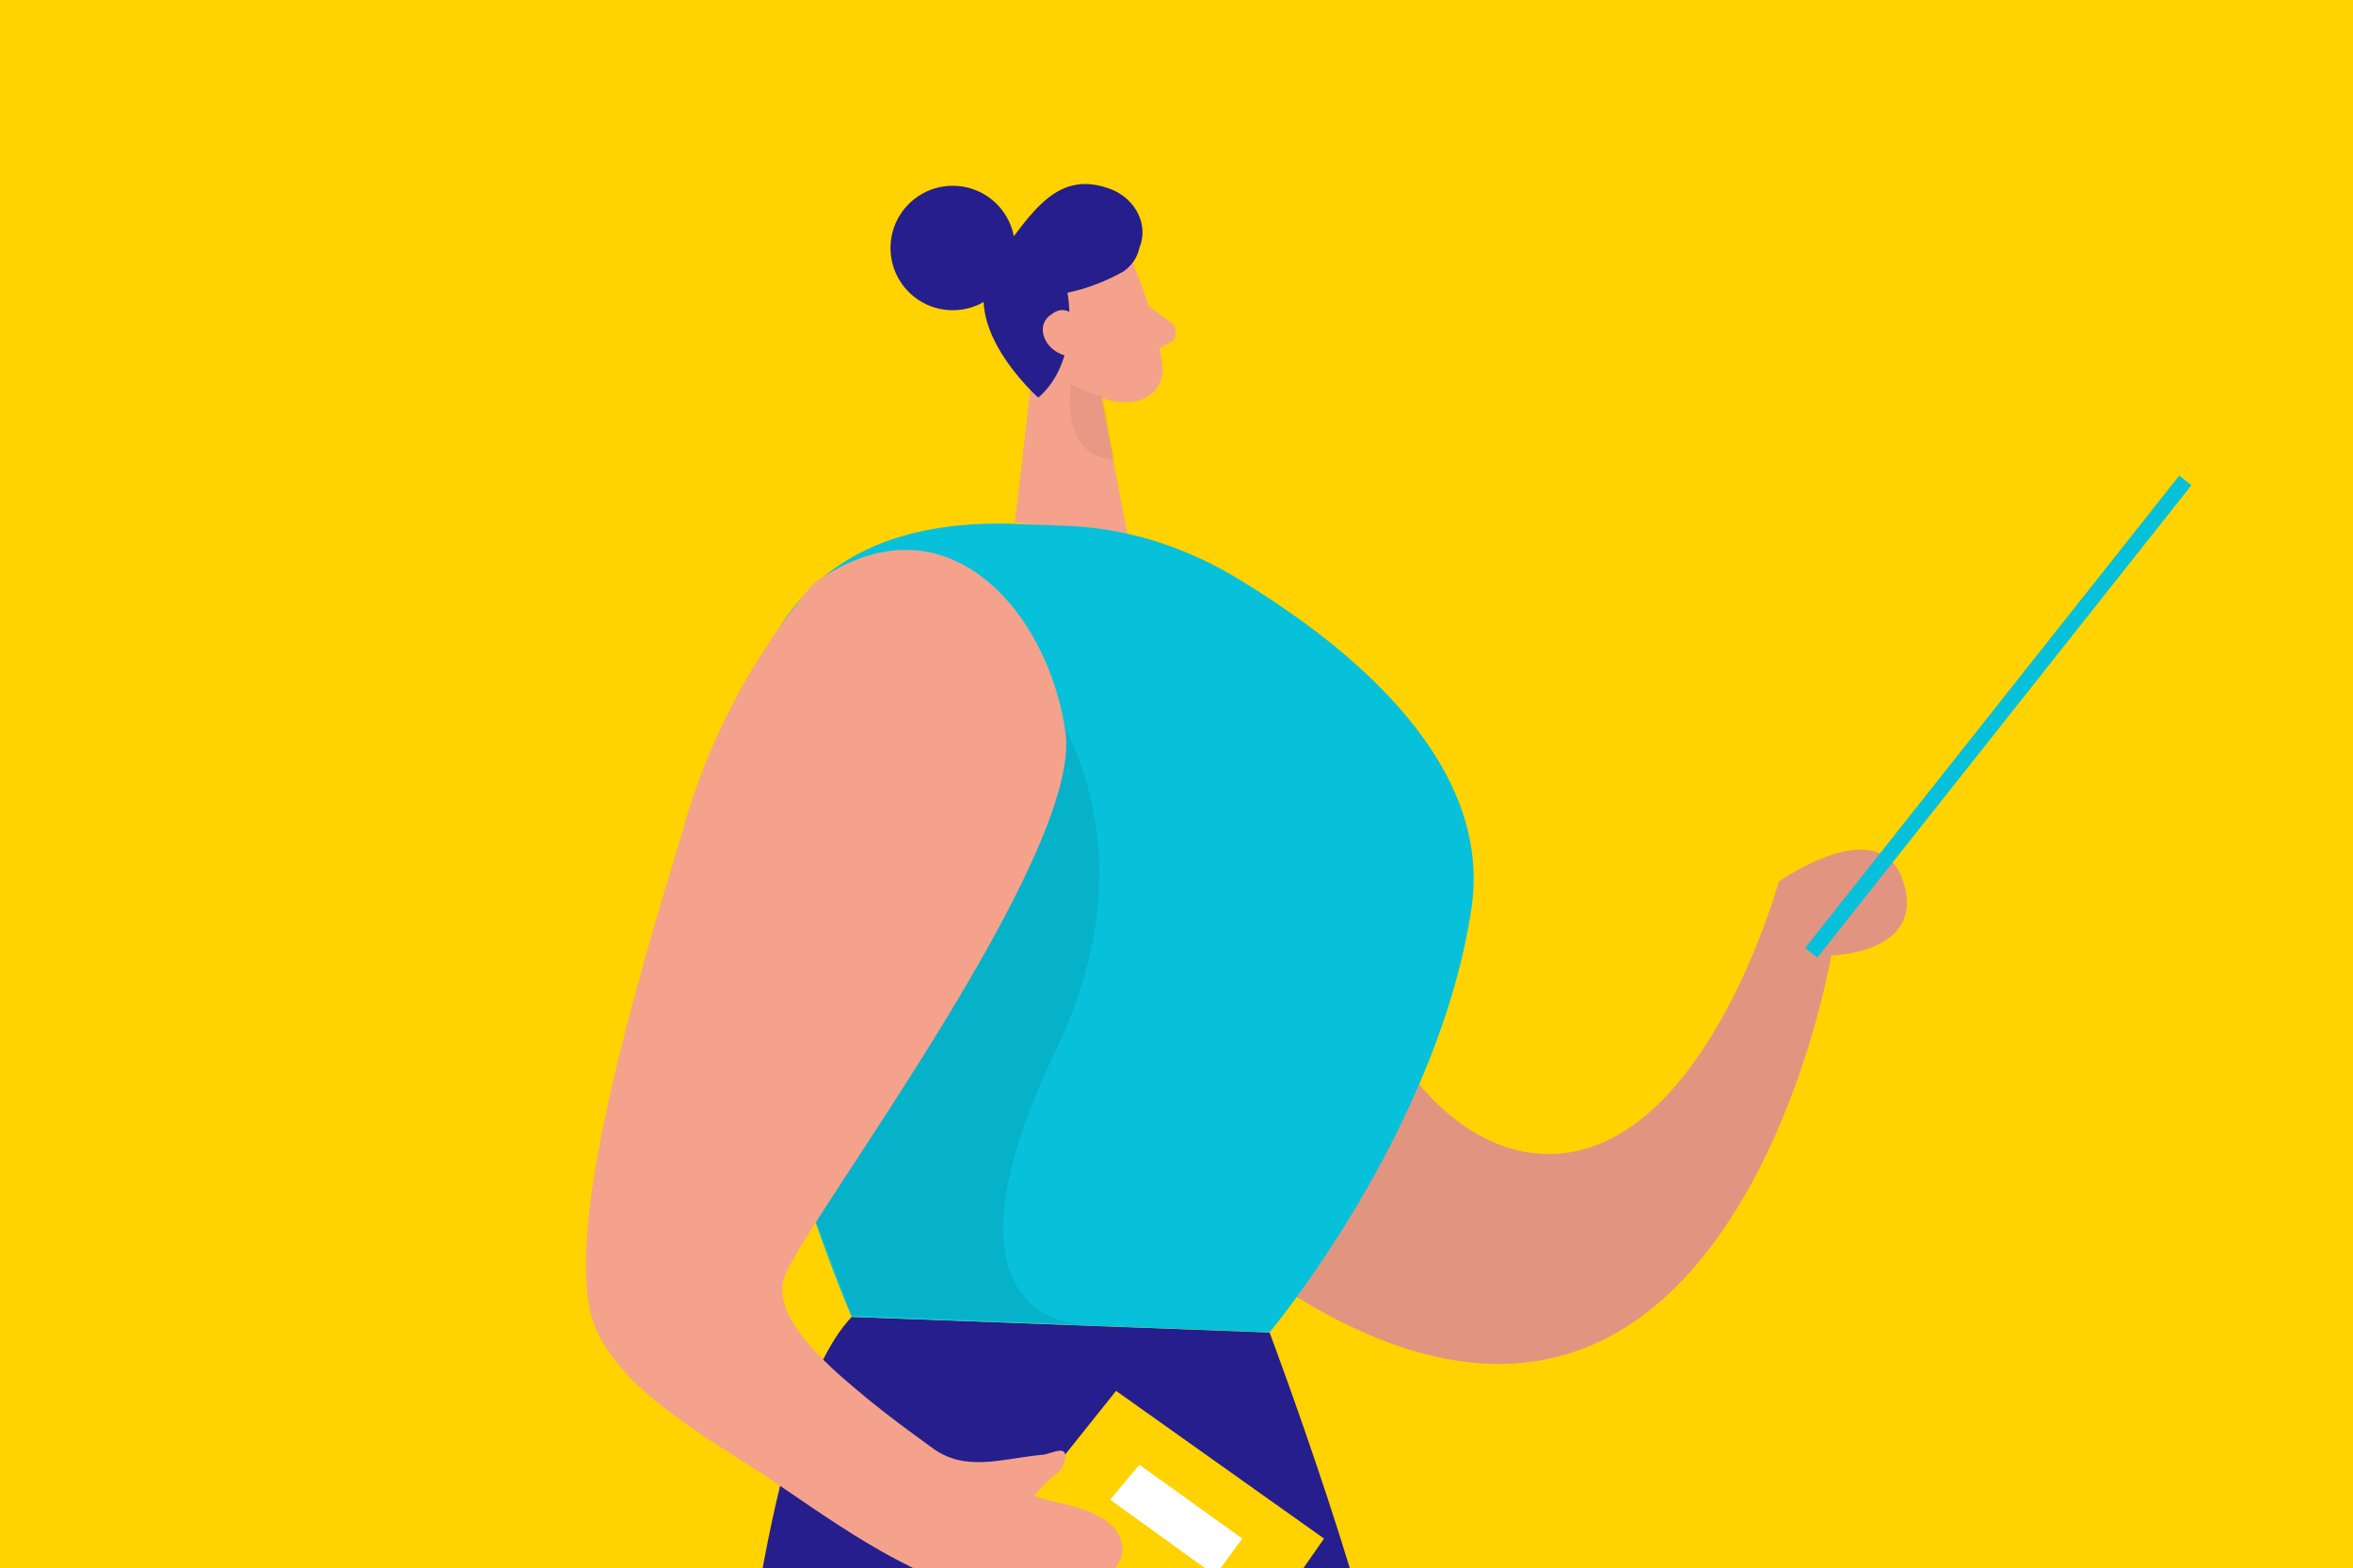 <?xml version="1.0" encoding="utf-8"?>
<!-- Generator: Adobe Illustrator 24.1.1, SVG Export Plug-In . SVG Version: 6.00 Build 0)  -->
<svg version="1.1" id="Layer_1" xmlns="http://www.w3.org/2000/svg" xmlns:xlink="http://www.w3.org/1999/xlink" x="0px" y="0px"
	 viewBox="0 0 4017 2677" style="enable-background:new 0 0 4017 2677;" xml:space="preserve">
<style type="text/css">
	.st0{fill:#FFD200;}
	.st1{fill:#251E8C;}
	.st2{fill:#F4A28C;}
	.st3{opacity:8.000000e-02;enable-background:new    ;}
	.st4{opacity:0.31;fill:#CE8172;enable-background:new    ;}
	.st5{fill:#07C1DB;}
	.st6{fill:#FFFFFF;}
</style>
<rect x="-93.3" y="-763.7" class="st0" width="4190.9" height="3558.7"/>
<path class="st1" d="M2167.4,2274.9c0,0,192.5,511,222.3,753.2H1254.9c0,0,49.8-623.8,199.1-779.8L2167.4,2274.9z"/>
<path class="st2" d="M1689.6,1057.2c142.7-175.9,428-142.7,521,63c29.9,69.7,46.5,142.7,46.5,219c19.9,448,252.2,693.5,464.5,617.2
	s315.2-451.3,315.2-451.3s172.5-122.8,212.4,0s-122.8,126.1-122.8,126.1s-205.7,1214.5-1108.3,438
	C1450.7,1571.5,1543.6,1236.3,1689.6,1057.2z"/>
<path class="st3" d="M1689.6,1057.2c142.7-175.9,428-142.7,521,63c29.9,69.7,46.5,142.7,46.5,219c19.9,448,252.2,693.5,464.5,617.2
	s315.2-451.3,315.2-451.3s172.5-122.8,212.4,0s-122.8,126.1-122.8,126.1s-205.7,1214.5-1108.3,438
	C1450.7,1571.5,1543.6,1236.3,1689.6,1057.2z"/>
<path class="st2" d="M1938.4,459.9c0,0,39.8,96.2,46.5,169.2c0,29.9-19.9,53.1-49.8,56.4c-46.5,6.6-89.6-16.6-112.8-56.4l-59.7-76.3
	c-19.9-33.2-16.6-79.6,10-109.5C1815.7,383.6,1918.5,400.2,1938.4,459.9z"/>
<polygon class="st2" points="1772.5,549.5 1732.7,891.3 1925.2,914.5 1875.4,655.7 "/>
<path class="st2" d="M1961.7,522.9l39.8,29.9c6.6,6.6,6.6,16.6,3.3,26.5l-3.3,3.3l-36.5,19.9L1961.7,522.9z"/>
<path class="st4" d="M1882,675.6c-19.9-3.3-36.5-10-53.1-19.9c0,0-23.2,122.8,73,129.4L1882,675.6z"/>
<path class="st2" d="M1848.9,569.4c0,0-13.3-39.8-39.8-26.5c-26.5,13.3-10,66.4,33.2,59.7L1848.9,569.4z"/>
<path class="st1" d="M1918.5,463.2c-29.9,16.6-63,29.9-96.2,36.5c0,0,23.2,116.1-49.8,179.2c0,0-146-129.4-73-232.3
	c63-86.3,106.2-159.3,199.1-122.8c39.8,16.6,63,59.7,46.5,99.5C1941.8,440,1931.8,453.3,1918.5,463.2z"/>
<circle class="st1" cx="1626.5" cy="423.4" r="106.2"/>
<path class="st2" d="M1848.9,556.1c0,0-23.2-43.1-53.1-19.9c-33.2,19.9-10,73,39.8,73L1848.9,556.1z"/>
<path class="st5" d="M1732.7,894.3l86.3,3.3c99.5,3.3,195.8,33.2,282,83c179.2,106.2,448,308.6,411.5,567.4
	c-56.4,381.6-345.1,726.7-345.1,726.7l-713.4-26.5C1454,2248.1,853.4,864.4,1732.7,894.3z"/>
<path class="st3" d="M1649.8,1033.9c0,0,384.9,275.4,152.6,759.9s59.7,467.9,59.7,467.9l-408.1-16.6l-66.4-175.9L1649.8,1033.9z"/>
<path class="st0" d="M1905.3,2374.5l-368.3,461.2c0,0,368.3,258.8,375,272.1c6.6,10,348.4-481.1,348.4-481.1L1905.3,2374.5z"/>
<path class="st2" d="M1387.6,997.4c-102.9,122.8-179.2,265.5-222.3,421.4c-79.6,262.1-199.1,663.6-156,826.2
	c29.9,116.1,195.8,209,288.7,268.8c109.5,73,248.9,179.2,381.6,205.7c39.8,10,83,13.3,126.1,13.3c43.1-3.3,83-26.5,102.9-63
	c6.6-10,10-23.2,6.6-33.2c-3.3-29.9-36.5-49.8-66.4-59.7c-26.5-10-59.7-13.3-83-23.2c10-13.3,23.2-26.5,36.5-36.5
	c10-6.6,16.6-19.9,16.6-33.2c-3.3-16.6-26.5,0-43.1,0c-66.4,6.6-129.4,29.9-185.8-13.3c-36.5-26.5-73-53.1-109.5-83
	c-46.5-39.8-172.5-136-139.4-212.4c43.1-102.9,507.7-716.7,477.8-925.8C1789.1,1040.6,1609.9,834.8,1387.6,997.4z"/>
<rect x="2895.6" y="1208.8" transform="matrix(0.621 -0.784 0.784 0.621 335.738 3137.865)" class="st5" width="1028.6" height="26.5"/>
<polygon class="st6" points="1945.1,2500.6 1895.3,2560.3 2074.5,2689.7 2120.9,2626.7 "/>
</svg>
